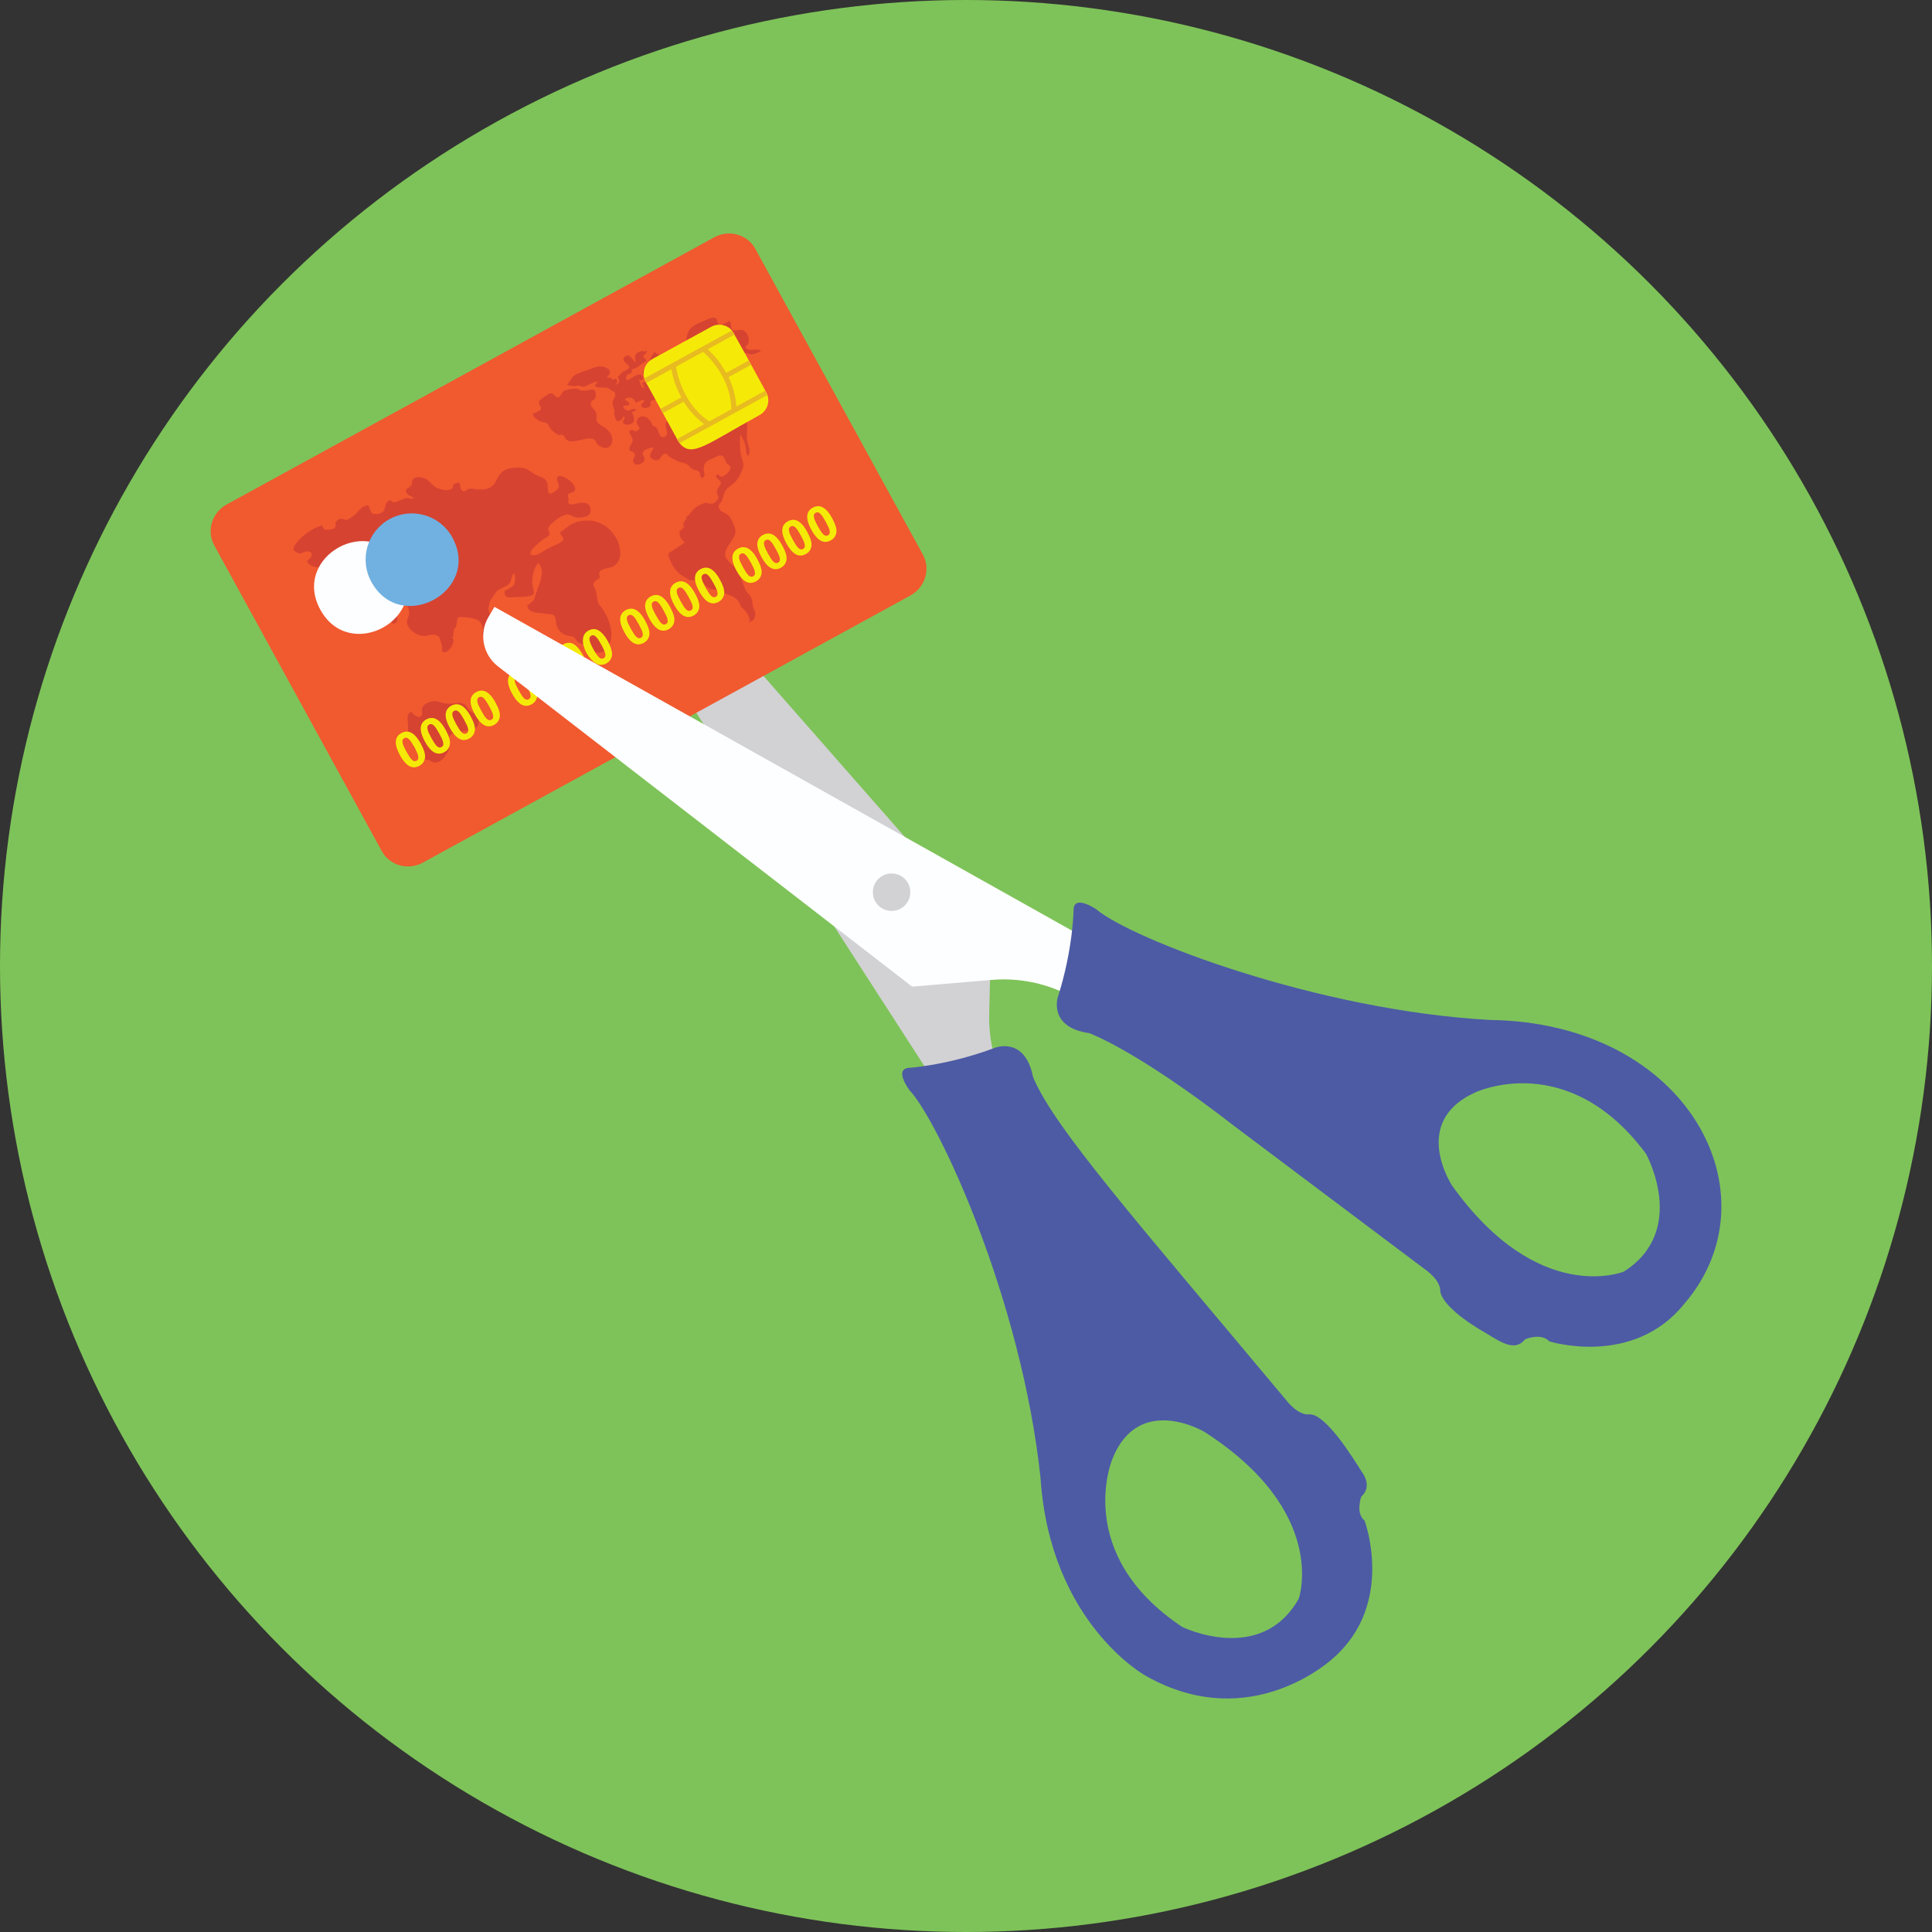 <?xml version="1.0" encoding="iso-8859-1"?>
<!-- Generator: Adobe Illustrator 19.0.0, SVG Export Plug-In . SVG Version: 6.00 Build 0)  -->
<svg version="1.1" id="Capa_1" xmlns="http://www.w3.org/2000/svg" xmlns:xlink="http://www.w3.org/1999/xlink" x="0px" y="0px"
	 viewBox="0 0 512 512" style="enable-background:new 0 0 512 512;" xml:space="preserve">
<rect x="0" y="0" width="512" height="512" fill="#333333" stroke="none"/>
<circle style="fill:#7EC359;" cx="256" cy="256" r="256"/>
<path style="fill:#D2D2D4;" d="M155.276,143.592l124.216,192.4l9.212-5.424l-22.392-43.536c-2.872-5.58-4.304-11.792-4.164-18.068
	l0.464-21.168l-91.536-104.26c-3.36-3.828-9.052-4.548-13.26-1.676L155.276,143.592z"/>
<path style="fill:#F1592F;" d="M60.068,133.696L189.272,62.9c3.916-2.148,8.792-0.788,10.888,3.036l44.416,81.056
	c2.096,3.824,0.62,8.664-3.3,10.812L112.072,228.6c-3.916,2.148-8.792,0.788-10.888-3.036l-44.412-81.056
	C54.676,140.684,56.152,135.844,60.068,133.696z"/>
<g>
	<path style="fill:#D64331;" d="M157.708,116.664c0.244,0.208,0.276,0.656,0.5,0.896c1.696,1.82,3.968,1.508,4.048-1.076
		c0.048-1.592-1.22-2.652-2.436-3.436c-0.568-0.368-1.296-0.7-1.612-1.332c-0.356-0.716,0.012-1.524-0.208-2.252
		c-0.256-0.848-1.22-1.344-1.42-2.184c-0.268-1.104,0.472-0.956,0.992-1.556c0.308-0.356,0.388-1.208,0.284-1.632
		c-0.232-0.936-0.928-0.972-1.664-0.732c-0.7,0.228-1.368,0.16-2.1,0.112c-0.528-0.032-0.66-0.308-1.076-0.448
		c-0.54-0.18-2.76,0.152-3.516,0.556c-0.604,0.324-0.976,1.744-1.612,1.736c-0.86-0.012-1.204-1.456-2.36-0.976
		c-0.212,0.088-2.52,1.636-2.672,2.024c-0.296,0.76,0.76,1.564,0.476,2.148c-0.2,0.408-1.7,0.932-2.112,1.18
		c0.108,0.828,1.016,1.428,1.652,1.824c0.648,0.404,1.596,0.292,2.028,0.628c0.48,0.372,0.736,1.124,1.108,1.604
		c0.348,0.444,1.596,1.448,2.116,1.544c0.404,0.076,0.588-0.252,1.04-0.008c0.42,0.224,0.46,0.612,0.724,0.964
		C151.412,118.304,155.868,115.1,157.708,116.664z"/>
	<path style="fill:#D64331;" d="M198.272,165.068c1.364-0.748,1.624-0.672,1.84-2.024c0.18-1.116-0.264-1.228-0.56-2.332
		c-0.284-1.068,0-1.812-0.816-2.876c-0.524-0.688-0.924-0.936-1.288-1.78c-0.732-1.696-1.052-3.38-2.092-4.988
		c-0.8-1.236-3.172-2.444-3.18-4.196c-0.012-1.912,2.456-3.856,2.712-5.772c0.144-1.076-0.908-3.388-1.636-4.296
		c-0.656-0.82-2.044-1.024-2.568-1.848c-0.656-1.028,0.148-1.34,0.612-2.292c0.444-0.912,0.468-1.888,1.044-2.748
		c0.616-0.916,1.72-1.356,2.476-2.16c0.788-0.836,1.544-2.336,1.948-3.416c0.516-1.376,0.008-2.04-0.328-3.412
		c-0.36-1.468-0.508-4.408-0.22-5.856c0.568,0.932,0.968,1.796,1.256,2.812c0.224,0.788,0.24,2.488,0.748,2.952
		c0.944-1.32-0.016-2.816-0.24-4.196c-0.188-1.152,0.052-2.372,0.024-3.548c-0.024-1.048,0.048-2.612-0.524-3.576
		c-0.812-1.36-3.28-0.996-4.216-3.34c-0.396-0.992,0.04-0.888,0.076-1.844c0.048-1.24-0.536-2.276-1.164-3.332
		c-1.396-2.348-1.952-4.352,0.096-6.704c1.032-1.188,2.756-1.408,4.372-1.052c2.088,0.46,2.136,1.324,5.004-0.204
		c-0.924-1.132-3.532,0.62-4.136-1.2c1.78-0.864,0.772-3.984-0.792-4.38c-1.02-0.26-2.08,0.608-2.804-0.32
		c-0.332-0.428-0.048-1.396-0.524-2.084c-0.672,0.216-2.068,1.312-2.768,0.936c-1.096-0.588-0.072-2.024-1.844-1.772
		c-0.788,0.112-2.044,0.74-2.808,1.052c-3.332,1.36-3.668,2.548-4.044,4.272c-0.172,0.788-0.048,2.052-0.368,2.808
		c-0.66,1.54-3.284,1.568-4.144,2.996c-0.62,1.028,0.076,1.96-0.244,3.012c-0.28,0.916-1.22,1.152-1.92,1.832
		c2.096-1.176,1.524-1.964,0.664-3.372c-0.98-1.6-0.256-1.688,1.268-2.632c-0.764-0.6-1.332,0.188-2.128,0.12
		c-0.436-0.036-1.42-0.984-1.52-0.976c-0.408,0.04-1.22,1.664-1.368,2.188c-0.176,0.604,0.3,1.64,0.06,2.036
		c-0.336,0.56-1.516,0.264-1.744,0.648c-0.532,0.904,0.416,1.028,0.716,1.428c0.604,0.808,0.808,0.768,1.46,1.184
		c0.564,0.36,1.048-0.132,1.136,1.1c-1.136,0.652-1.108,0.756-2.052,0.276c-0.668-0.34-0.404-1.548-1.592-0.636
		c0.24,0.464,0.492,0.92,0.576,1.376c-1.204-0.412-0.82-1.64-1.58-2.384c1.148,0.648,1.748-0.548,0.708-1.18
		c-1.288-0.784-4.284,2.924-3.896,0.492c0.16-1.004,2.012-0.668,1.392-1.96c1.568-0.236,2.36-1.472,3.924-2.204
		c-0.1-0.58-0.608-1-0.932-1.364c0.572-0.308,0.992-0.86,1.204-1.448c-0.292,0.196-0.64,0.2-0.924,0.328
		c-0.044-0.076-0.088-0.152-0.136-0.224c-0.624,0.064-1.504,0.24-1.92,0.82c-0.564,0.792,0.024,1.572-0.236,2.392
		c-0.604-0.828-1.52-2.664-2.7-1.688c-1.276,1.06,0.796,1.784,1.2,2.796c-0.424,0.724-1.048,0.76-1.696,1.2
		c-0.656,0.448-0.812,0.904-1.46,1.372c0.792,1.124,0.388,1.712-0.78,2.324c0.616-0.504,0.976-1.304,0.304-1.904
		c-0.528,0.444-1.176,0.364-1.348-0.284c-0.292,0.132-0.704,0.068-0.976,0.164c0.136-0.76,0.896-0.888,0.796-1.632
		c-0.104-0.752-1.016-1.112-1.632-1.3c-1.468-0.444-2.416,0.152-3.736,0.628c-1.256,0.452-2.516,0.728-3.72,1.404
		c-1.324,0.744-1.272,1.716-2.352,2.716c0.616,0.136,1.312,0.364,1.912,0.36c0.42-0.004,0.812-0.2,1.208-0.188
		c0.328,0.012,0.616,0.256,0.92,0.288c0.616,0.068,1.224-0.216,1.748-0.504c0.86-0.468,1.416-0.652,2.348-0.824
		c0.032,0.512-1.344,0.912-0.264,1.42c0.32,0.152,1.192,0.1,1.592,0.132c2.616,0.212,0.712-0.056,2.74,1
		c0.312,0.16,0.308,0.012,0.468,0.324c0.484,0.952-0.412,1.756-0.552,2.568c-0.068,0.408,0.108,0.848,0.212,1.26
		c0.416,1.656,0.276,0.356,0.24,1.952c-0.008,0.352,0.376,1.696,0.9,1.824c0.5,0.12,1.504-0.744,1.376-1.232
		c1.1,0.104,0.028,1.008,0.008,1.344c-0.068,1.2,3.076,1.152,2.948-0.64c-0.052-0.728-0.308-1.184-0.588-1.832
		c0.38-0.112,0.768-0.32,1.076-0.548c-0.028-0.116-0.132-0.304-0.216-0.388c-0.288,0.072-0.588,0.1-0.868,0.172
		c-0.148,0.036-0.944,0.424-1.06,0.408c-0.112-0.016-0.944-0.612-1.056-0.76c-0.896-1.176,1.72-0.156,1.456-1.232
		c-0.14-0.568-2.208-1.016-0.36-1.492c1.096-0.28,1.68,0.448,2.14,1.328c0.588-0.272,1.704-0.956,2.28-0.612
		c-0.148,0.3-0.888,0.916-0.912,1.236c-0.04,0.588,0.668,0.772,1.104,0.752c0.3-0.016,1.032-0.164,1.228-0.424
		c0.5-0.664-0.412-1.172,0.692-1.624c1.292-0.528,4.624,0.796,4.948,3.24c0.08,0.608-0.148,1.252-0.488,1.676
		c-0.544,0.684-1.092,0.792-1.028,1.752c0.072,1.044,1.112,2.688-0.516,3.1c-1.216,0.308-1.36-2.132-2.096-2.704
		c-0.22-0.172-0.428-0.016-0.652-0.2c-0.204-0.164-0.368-0.688-0.492-0.912c-1.548-2.752-4.108-1.608-3.9,0.044
		c0.056,0.436,0.712,0.968,0.708,1.42c-0.004,0.496-0.592,0.612-1.06,0.904c-0.264-0.252-0.844-0.5-1.192-0.384
		c-0.896,0.308-0.048,1.152,0.176,1.68c0.364,0.872,0.44,1.168,0.024,1.892c-0.224,0.388-0.692,1.004-0.604,1.46
		c0.12,0.616,0.696,0.496,1.092,0.84c1.244,1.08-1.024,1.884,0.412,3.1c0.632,0.536,2.436-0.308,2.552-1.108
		c0.096-0.668-0.82-1.404-0.388-2.148c0.396-0.684,2.032-1.1,2.744-1.2c-0.064,0.764-1.036,1.64-0.876,2.376
		c0.152,0.696,1.192,1.18,1.808,1.06c1.112-0.216,0.928-1.208,1.788-1.616c0.892-0.42,1.056,0.52,1.896,0.968
		c0.448,0.24,2.016,1.056,2.516,1.172c0.668,0.152,1.272,0.232,1.836,0.624c0.512,0.356,0.884,0.98,1.444,1.272
		c0.308,0.16,0.832,0.164,1.204,0.356c1.292,0.676,0.12,0.828,1.24,1.968c1.156-0.364,0.4-1.544,0.424-2.332
		c0.068-2.264,1.12-2.26,3.264-3.292c0.588-0.284,1.284-0.668,1.864-0.172c0.616,0.524,0.572,1.536,1.22,2.1
		c0.532,0.464,1.016,0.524,0.7,1.34c-0.392,1.004-2.492,2.952-3.12,1.384c-1.708,0.16,0.436,1.624,0.576,1.896
		c0.42,0.8-1.152,1.864-1.016,2.732c0.156,1.008,0.872,1.364-0.008,2.312c-0.916,0.984-1.552,0.98-2.804,0.56
		c-1.624,0.396-3.068,1.208-4.032,2.564c-0.156,0.22-0.332,0.544-0.588,0.756c-0.192,0.156-0.46,0.164-0.596,0.392
		c-0.136,0.232,0.076,0.308-0.028,0.536c-0.216,0.484-1.42,1.472-0.576,2.008c-0.364,1.192-1.564,0.708-1.196,2.16
		c0.108,0.428,0.16,0.84,0.488,1.232c0.268,0.316,0.632,0.492,0.796,0.92c-0.428,0.448-3.976,2.544-4.156,2.836
		c-0.308,0.504-0.052,0.872,0.152,1.424c0.524,1.424,1.34,2.756,2.424,3.788c0.82,0.78,1.912,1.136,2.732,1.908
		c0.368-0.164,1.104,0.092,1.556,0.112c0.54,0.024,0.652-0.184,1.112-0.248c0.624-0.088,0.888,0.444,1.204,0.912
		c0.444,0.648,0.844,1.08,1.58,1.424c0.884,0.412,1.888,0.244,2.776,0.688c2.404,1.208,4.74,1.352,5.496,3.936
		c0.16,0.54,1.82,1.444,2.22,3.116C198.708,164.464,198.836,164.52,198.272,165.068z"/>
	<path style="fill:#D64331;" d="M140.256,160.128c-0.168,0.044-0.408,0.216-0.552,0.32c0.44,2.224,2.928,1.824,4.872,2.184
		c0.544,0.1,1.476,0.06,1.948,0.284c0.988,0.472,0.656,1.976,0.996,2.868c0.432,1.136,0.964,1.832,2.088,2.396
		c0.828,0.416,1.784,0.228,2.532,0.736c0.428,0.292,0.472,0.748,0.816,1.044c0.552,0.476,1.296,0.624,1.908,1.028
		c0.596,0.392,1.092,0.94,1.648,1.34c3.432,2.484,7.96-2.312,3.912-9.728c-2.184-4-1.592-0.632-2.464-5.744
		c-0.232-1.372-1.4-1.82-0.04-3.02c0.216-0.192,0.824-0.48,0.936-0.736c0.236-0.54-0.316-1.012,0.076-1.608
		c0.576-0.876,2.496-0.896,3.364-1.296c5.188-2.396,0.148-14.796-9.632-11.788c-1.608,0.492-2.944,1.86-4.312,2.756
		c0.196,0.408,0.944,1.316,0.952,1.764c0.016,0.796-3.428,2.064-4.14,2.456c-0.972,0.536-2.488,1.736-3.596,1.768
		c-3.132,0.084,1.74-3.768,2.436-4.28c0.64-0.468,1.624-0.572,1.604-1.568c-0.012-0.656-0.556-0.748-0.256-1.468
		c0.54-1.292,3.908-3.728,5.248-3.48c0.964,0.176,1.516,0.82,2.628,0.816c1.432-0.008,3.392-0.268,3.28-2.032
		c-0.16-2.444-2.44-1.992-4.148-1.608c-0.524,0.116-1.44,0.432-1.76-0.324c-0.132-0.308,0.128-0.484,0.104-0.716
		c-0.02-0.212-0.236-1.096-0.196-1.272c0.172-0.708,1.512-0.604,1.812-1.236c0.964-2.032-5.76-6.04-4.548-2.28
		c0.348,1.08,0.856,1.452-0.86,2.632c-2.352,1.62-1.448-1.368-1.96-2.552c-0.452-1.044-1.192-1.172-2.18-1.596
		c-2.972-1.272-2.548-2.508-6.328-2.24c-6.824,0.484-2.792,6.268-9.992,5.748c-0.684-0.048-1.508-0.32-2.168-0.152
		c-0.696,0.176-1.052,0.94-1.724,0.556c-0.68-0.388-0.468-1.664-0.884-2.232c-0.392,0.12-1.136,0.176-1.44,0.46
		c-0.348,0.324-0.052,0.636-0.304,0.976c-0.764,1.032-2.796,0.508-3.764,0.164c-1.508-0.536-2.488-2.3-3.532-2.676
		c-0.9-0.328-2.724-0.648-3.24,0.316c-0.468,0.872,0.108,1.152-0.796,1.9c-0.736,0.608-1.344,0.512-0.932,1.452
		c0.368,0.832,1.392,1.036,2.06,1.528c-0.58,0.4-1.08,0.084-1.676,0.032c-1.728-0.152-3.412,2.056-4.592,0.528
		c-1.664,0.46-1.068,2.04-1.948,3.04c-0.628,0.712-2.78,1.008-3.188,0.072c-0.288-0.66-0.456-1.096-0.692-1.772
		c-1.86,0.176-2.464,1.52-3.608,2.556c-0.416,0.376-0.94,0.64-1.396,0.976c-1.496,1.104-1.664-0.844-3.348,0.604
		c-0.86,0.736,0.016,0.784-0.436,1.672c-0.292,0.572-1.508,0.688-1.98,0.708c-0.928,0.036-1.068-0.144-1.52-1.136
		c-3.856,0.928-7.8,5.164-7.544,6.276c0.1,0.436,0.78,0.828,1.152,0.984c0.984,0.412,1.076-0.176,2.028-0.368
		c2.128-0.424,2.012,1.572,0.424,2.396c0.144,1.008,0.976,1.32,1.888,1.628c1.088,0.368,1.688-0.024,2.752-0.028
		c0.74-0.004,1.936,0.468,2.096,1.456c0.124,0.768-0.64,1.208-0.364,2.22c0.24,0.868,0.6,1.712,1.032,2.508
		c0.52,0.964,0.876,2.508,2.132,2.188c2.448-0.628-0.552-5.14-0.988-6.504c-0.22-0.684-0.66-2.48-0.26-3.084
		c1.12-1.684,2.536,0.512,2.628,1.604c0.692-0.044,1.256-0.532,1.896-0.8c0.884-0.372,1.472-0.208,2.448-0.16
		c0.528,0.028,1.884-0.212,2.276,0.24c0.668,0.768-0.696,1.412-1.104,1.964c-0.296,0.4-0.56,0.824-0.688,1.312
		c-0.184,0.72-0.008,0.692,0.204,1.392c0.352,1.152,0.868,2.076,1.42,3.196c-0.14,0.12-0.384,0.312-0.58,0.36
		c0.18,1.12,1.304,2.456,2.488,2.5c1.052,0.04,1.844-0.028,2.576,0.876c0.688,0.848,0.008,1.496,0.04,2.432
		c0.036,1.252,1.384,2.128,1.984,0.524c0.272-0.728-0.408-1.38-0.164-2.052c1.4-3.856,3.936-1.664,3.176,0.912
		c-0.168,0.576-0.576,1.292-0.432,1.92c0.44,1.88,3.172,3.98,5.648,3.212c1.172-0.364,2.696-0.332,3.1,0.976
		c0.204,0.656,0.496,1.516,0.572,2.188c0.072,0.624-0.344,1.304,0.584,1.304c1.368,0,2.568-2.392,2.408-3.384
		c-0.024-0.144-0.276-0.22-0.3-0.396c-0.024-0.184,0.22-0.328,0.236-0.508c0.268-3.648,0.648-0.548,1.032-4.188
		c0.08-0.752,0.272-0.896,1.128-0.848c3.068,0.168,5.588,0.388,5.752,3.46c0.016,0.288-0.288,0.876-0.196,1.136
		c0.276,0.768,1.48-0.028,1.868-0.472c0.596-0.676,0.528-1.476,0.384-2.296c-0.136-0.776,0.044-1.512-0.12-2.248
		c-0.16-0.732-0.616-1.128-0.5-1.94c0.152-1.044,0.368-1.976,1.02-2.8c0.436-0.552,0.76-1.328,1.248-1.752
		c1.26-1.096,3.248-1.052,3.676-2.82c0.188-0.78,0.388-1.432,0.872-2.012c0.236,0.44,0.272,2.204,0.124,2.756
		c-0.264,0.984-1.236,1.232-2.028,1.728c-0.528,0.328-0.708,0.204-0.644,0.856c0.172,1.74,1.876,1.076,3.464,1.076
		c5.08,0,4.452-0.908,4.028-2.608c-0.456-1.832,0.084-4.972,1.432-6.4c2.328,2.516-0.184,6.024-0.936,9.268
		C141.516,159.368,140.864,159.364,140.256,160.128z"/>
	<path style="fill:#D64331;" d="M122.036,193.828c0.972-0.048,1.952-0.236,2.896-0.528c0.996-0.308,1.828-0.5,1.868-1.596
		c0.044-1.144,0.008-2.3-1.084-2.712c-0.4-0.152-0.556-0.048-0.92-0.348c-0.392-0.324-0.784-0.864-1.072-1.288
		c-0.74-1.084-1.7-1.148-2.908-1.012c-1.068,0.116-2.152,0.24-3.292,0c-1.024-0.216-1.756-0.684-2.792-0.492
		c-0.608,0.112-1.12,0.236-1.688,0.564c-0.592,0.34-0.932,0.544-1.168,1.216c-0.224,0.632,0.2,1.468-0.128,1.98
		c-0.7,1.096-2.328-0.336-2.76-0.96c-1.268,0.476-0.988,1.872-0.876,2.92c0.132,1.236-0.14,2.608,0.32,3.76
		c0.312,0.78,0.78,1.444,1.036,2.244c0.308,0.968,0.64,1.28,1.4,1.936c0.568,0.492,1.032,1.388,1.716,1.72
		c0.316,0.152,0.752,0.076,1.104,0.204c0.476,0.18,0.72,0.512,1.244,0.588c1.4,0.208,2.308-0.62,3.036-1.68
		c0.844-1.228,1.24-1.724,0.9-3.32C118.396,194.864,120.384,193.812,122.036,193.828z"/>
</g>
<path style="fill:#F5EA07;" d="M171.116,101.18l8.556,15.612c0.128,0.232,0.268,0.456,0.436,0.648c3.216,4,7.004,0.324,21.188-7.444
	c1.92-1.052,2.756-3.3,2.084-5.304c-0.072-0.24-0.184-0.484-0.312-0.716c-0.404-0.732-8.604-15.824-9.104-16.396
	c-1.328-1.544-3.612-2.004-5.484-0.976l-15.596,8.544c-1.872,1.024-2.716,3.196-2.128,5.148
	C170.84,100.608,170.964,100.9,171.116,101.18z"/>
<path style="fill:#E8BB20;" d="M171.284,101.488l6.62-3.628c0.588,2.656,0.844,4.004,2.656,7.456l-5.524,3.028l0.628,1.144
	l5.524-3.028c1.324,2.232,3.168,4.2,5.412,5.948l-7.18,3.932l0.244,0.448c0.128,0.232,0.268,0.456,0.436,0.648l23.268-12.752
	c-0.072-0.24-0.184-0.484-0.312-0.716l-0.244-0.448l-7.644,4.188c-0.264-2.832-0.932-5.444-2.1-7.76l5.988-3.28l-0.628-1.144
	l-5.988,3.28c-1.936-3.384-2.936-4.328-4.856-6.252l7.088-3.884c-0.24-0.44-0.372-0.696-0.72-1.096l-23.208,12.716
	c0.092,0.312,0.212,0.608,0.364,0.888L171.284,101.488z M179.144,97.184l7.196-3.944c5.028,4.628,7.352,10.08,7.488,15.208
	l-5.88,3.22C183.76,108.836,180.4,104.02,179.144,97.184z"/>
<path style="fill:#FDFEFF;" d="M84.896,161.576c7.768,14.18,29.248,2.432,21.468-11.764
	C98.596,135.636,77.116,147.38,84.896,161.576z"/>
<path style="fill:#70B1E1;" d="M98.4,154.176c7.768,14.18,29.248,2.432,21.468-11.764c-3.248-5.928-10.688-8.1-16.616-4.852
	C97.324,140.808,95.152,148.248,98.4,154.176z"/>
<g>
	<path style="fill:#F5EA07;" d="M217.808,134.344c0.944,0.4,1.852,1.4,2.728,3c0.896,1.632,1.264,2.904,1.104,3.816
		c-0.16,0.916-0.652,1.596-1.48,2.052c-0.824,0.452-1.624,0.512-2.404,0.188c-0.944-0.4-1.856-1.404-2.736-3.012
		c-0.884-1.612-1.24-2.92-1.068-3.92c0.14-0.844,0.624-1.488,1.448-1.94C216.228,134.08,217.028,134.016,217.808,134.344z
		 M215.724,136.356c-0.084,0.212-0.072,0.528,0.028,0.956c0.104,0.428,0.428,1.144,0.976,2.14s0.992,1.672,1.332,2.032
		c0.264,0.28,0.508,0.436,0.732,0.48c0.224,0.04,0.436,0.008,0.632-0.1s0.34-0.264,0.424-0.472s0.076-0.524-0.028-0.952
		s-0.428-1.14-0.976-2.14c-0.548-0.996-0.992-1.676-1.336-2.036c-0.264-0.28-0.508-0.436-0.732-0.48
		c-0.224-0.04-0.432-0.008-0.632,0.1C215.948,135.988,215.808,136.148,215.724,136.356z"/>
	<path style="fill:#F5EA07;" d="M211.2,137.964c0.944,0.4,1.852,1.4,2.728,3c0.896,1.632,1.264,2.904,1.104,3.816
		c-0.16,0.916-0.652,1.596-1.48,2.052c-0.824,0.452-1.624,0.512-2.404,0.188c-0.944-0.4-1.856-1.404-2.736-3.012
		c-0.884-1.612-1.24-2.92-1.068-3.92c0.14-0.844,0.624-1.488,1.448-1.94C209.62,137.7,210.42,137.636,211.2,137.964z
		 M209.116,139.98c-0.084,0.212-0.072,0.528,0.028,0.956c0.104,0.428,0.428,1.144,0.976,2.14s0.992,1.672,1.332,2.032
		c0.264,0.28,0.508,0.436,0.732,0.48c0.224,0.04,0.436,0.008,0.632-0.1s0.34-0.264,0.424-0.472s0.076-0.524-0.028-0.952
		s-0.428-1.14-0.976-2.14c-0.548-0.996-0.992-1.676-1.336-2.036c-0.264-0.28-0.508-0.436-0.732-0.48
		c-0.224-0.04-0.432-0.008-0.632,0.1C209.34,139.612,209.2,139.768,209.116,139.98z"/>
	<path style="fill:#F5EA07;" d="M204.592,141.584c0.944,0.4,1.852,1.4,2.728,3c0.896,1.632,1.264,2.904,1.104,3.816
		c-0.16,0.916-0.652,1.596-1.48,2.052c-0.824,0.452-1.624,0.512-2.404,0.188c-0.944-0.4-1.856-1.404-2.736-3.012
		c-0.884-1.612-1.24-2.92-1.068-3.92c0.14-0.844,0.624-1.488,1.448-1.94C203.012,141.32,203.812,141.256,204.592,141.584z
		 M202.508,143.6c-0.084,0.212-0.072,0.528,0.028,0.956c0.104,0.428,0.428,1.144,0.976,2.14s0.992,1.672,1.332,2.032
		c0.264,0.28,0.508,0.436,0.732,0.48c0.224,0.04,0.436,0.008,0.632-0.1s0.34-0.264,0.424-0.472s0.076-0.524-0.028-0.952
		s-0.428-1.14-0.976-2.14c-0.548-0.996-0.992-1.676-1.336-2.036c-0.264-0.28-0.508-0.436-0.732-0.48
		c-0.224-0.04-0.432-0.008-0.632,0.1C202.732,143.232,202.592,143.392,202.508,143.6z"/>
	<path style="fill:#F5EA07;" d="M197.984,145.208c0.944,0.4,1.852,1.4,2.728,3c0.896,1.632,1.264,2.904,1.104,3.816
		c-0.156,0.916-0.652,1.596-1.48,2.052c-0.824,0.452-1.624,0.512-2.404,0.188c-0.944-0.4-1.856-1.404-2.736-3.012
		c-0.884-1.612-1.24-2.92-1.068-3.92c0.14-0.844,0.624-1.488,1.448-1.94S197.204,144.88,197.984,145.208z M195.9,147.22
		c-0.084,0.212-0.072,0.528,0.028,0.956c0.104,0.428,0.428,1.144,0.976,2.14s0.992,1.672,1.332,2.032
		c0.264,0.28,0.508,0.436,0.732,0.48c0.224,0.04,0.436,0.008,0.632-0.1s0.34-0.264,0.424-0.472s0.076-0.524-0.028-0.952
		s-0.428-1.14-0.976-2.14c-0.548-0.996-0.992-1.676-1.336-2.036c-0.264-0.28-0.508-0.436-0.732-0.48
		c-0.224-0.04-0.432-0.008-0.632,0.1C196.124,146.852,195.984,147.012,195.9,147.22z"/>
	<path style="fill:#F5EA07;" d="M188.072,150.636c0.944,0.4,1.852,1.4,2.728,3c0.896,1.632,1.264,2.904,1.104,3.816
		c-0.16,0.916-0.652,1.596-1.48,2.052c-0.824,0.452-1.624,0.512-2.404,0.188c-0.944-0.4-1.856-1.404-2.736-3.012
		c-0.884-1.612-1.24-2.92-1.068-3.92c0.14-0.844,0.624-1.488,1.448-1.94C186.496,150.372,187.296,150.308,188.072,150.636z
		 M185.992,152.648c-0.084,0.212-0.072,0.528,0.028,0.956c0.104,0.428,0.428,1.144,0.976,2.14s0.992,1.672,1.332,2.032
		c0.264,0.28,0.508,0.436,0.732,0.48c0.224,0.04,0.436,0.008,0.632-0.1s0.34-0.264,0.424-0.472s0.076-0.524-0.028-0.952
		s-0.428-1.14-0.976-2.14c-0.548-0.996-0.992-1.676-1.336-2.036c-0.264-0.28-0.508-0.436-0.732-0.48
		c-0.224-0.04-0.432-0.008-0.632,0.1C186.216,152.284,186.072,152.44,185.992,152.648z"/>
	<path style="fill:#F5EA07;" d="M181.464,154.256c0.944,0.4,1.852,1.4,2.728,3c0.896,1.632,1.264,2.904,1.104,3.816
		c-0.16,0.916-0.652,1.596-1.48,2.052c-0.824,0.452-1.624,0.512-2.404,0.188c-0.944-0.4-1.856-1.404-2.736-3.012
		c-0.884-1.612-1.24-2.92-1.068-3.92c0.14-0.844,0.624-1.488,1.448-1.94C179.888,153.992,180.688,153.928,181.464,154.256z
		 M179.384,156.272c-0.084,0.212-0.072,0.528,0.028,0.956c0.104,0.428,0.428,1.144,0.976,2.14s0.992,1.672,1.332,2.032
		c0.264,0.28,0.508,0.436,0.732,0.48c0.224,0.04,0.436,0.008,0.632-0.1s0.34-0.264,0.424-0.472s0.076-0.524-0.028-0.952
		s-0.428-1.14-0.976-2.14c-0.548-0.996-0.992-1.676-1.336-2.036c-0.264-0.28-0.508-0.436-0.732-0.48
		c-0.224-0.04-0.432-0.008-0.632,0.1C179.608,155.904,179.464,156.064,179.384,156.272z"/>
	<path style="fill:#F5EA07;" d="M174.86,157.88c0.944,0.4,1.852,1.4,2.728,3c0.896,1.632,1.264,2.904,1.104,3.816
		c-0.156,0.916-0.652,1.596-1.48,2.052c-0.824,0.452-1.624,0.512-2.404,0.188c-0.944-0.4-1.856-1.404-2.736-3.012
		c-0.884-1.612-1.24-2.92-1.068-3.92c0.14-0.844,0.624-1.488,1.448-1.94C173.28,157.612,174.08,157.552,174.86,157.88z
		 M172.776,159.892c-0.084,0.212-0.072,0.528,0.028,0.956c0.104,0.428,0.428,1.144,0.976,2.14s0.992,1.672,1.332,2.032
		c0.264,0.28,0.508,0.436,0.732,0.48c0.224,0.04,0.436,0.008,0.632-0.1s0.34-0.264,0.424-0.472s0.076-0.524-0.028-0.952
		s-0.428-1.14-0.976-2.14c-0.548-0.996-0.992-1.676-1.336-2.036c-0.264-0.28-0.508-0.436-0.732-0.48
		c-0.224-0.04-0.432-0.008-0.632,0.1C173,159.524,172.86,159.684,172.776,159.892z"/>
	<path style="fill:#F5EA07;" d="M168.252,161.5c0.944,0.4,1.852,1.4,2.728,3c0.896,1.632,1.264,2.904,1.104,3.816
		c-0.16,0.916-0.652,1.596-1.48,2.052c-0.824,0.452-1.624,0.512-2.404,0.188c-0.944-0.4-1.856-1.404-2.736-3.012
		c-0.884-1.612-1.24-2.92-1.068-3.92c0.14-0.844,0.624-1.488,1.448-1.94C166.672,161.236,167.472,161.172,168.252,161.5z
		 M166.168,163.512c-0.084,0.212-0.072,0.528,0.028,0.956c0.104,0.428,0.428,1.144,0.976,2.14s0.992,1.672,1.332,2.032
		c0.264,0.28,0.508,0.436,0.732,0.48c0.224,0.04,0.436,0.008,0.632-0.1s0.34-0.264,0.424-0.472s0.076-0.524-0.028-0.952
		s-0.428-1.14-0.976-2.14c-0.548-0.996-0.992-1.676-1.336-2.036c-0.264-0.28-0.508-0.436-0.732-0.48
		c-0.224-0.04-0.432-0.008-0.632,0.1C166.392,163.144,166.252,163.304,166.168,163.512z"/>
	<path style="fill:#F5EA07;" d="M158.34,166.928c1.984,0.84,4.144,5.028,3.836,6.82c-0.16,0.916-0.652,1.596-1.48,2.052
		c-0.824,0.452-1.624,0.512-2.404,0.188c-2.612-1.108-5.712-7.032-2.356-8.872C156.76,166.664,157.564,166.6,158.34,166.928z
		 M156.256,168.94c-0.084,0.212-0.072,0.528,0.028,0.956c0.228,0.932,2,4.46,3.04,4.652c0.452,0.08,0.884-0.16,1.056-0.576
		c0.304-0.744-0.62-2.388-1.004-3.092c-0.548-0.996-0.992-1.676-1.336-2.036c-0.264-0.28-0.508-0.436-0.732-0.48
		c-0.224-0.04-0.432-0.008-0.632,0.1C156.484,168.576,156.34,168.732,156.256,168.94z"/>
	<path style="fill:#F5EA07;" d="M151.732,170.548c1.984,0.84,4.144,5.028,3.836,6.82c-0.16,0.916-0.652,1.596-1.48,2.052
		c-0.824,0.452-1.624,0.512-2.404,0.188c-0.944-0.4-1.856-1.404-2.736-3.012c-0.884-1.612-1.24-2.92-1.068-3.92
		c0.14-0.844,0.624-1.488,1.448-1.94C150.152,170.284,150.956,170.22,151.732,170.548z M149.648,172.564
		c-0.084,0.212-0.072,0.528,0.028,0.956c0.104,0.428,0.428,1.144,0.976,2.14s0.992,1.672,1.332,2.032
		c0.264,0.28,0.508,0.436,0.732,0.48c0.224,0.04,0.436,0.008,0.632-0.1s0.34-0.264,0.424-0.472s0.076-0.524-0.028-0.952
		s-0.428-1.14-0.976-2.14c-0.548-0.996-0.992-1.676-1.336-2.036c-0.264-0.28-0.508-0.436-0.732-0.48
		c-0.224-0.04-0.432-0.008-0.632,0.1C149.876,172.196,149.732,172.356,149.648,172.564z"/>
	<path style="fill:#F5EA07;" d="M145.124,174.172c0.944,0.4,1.852,1.4,2.728,3c0.896,1.632,1.264,2.904,1.104,3.816
		c-0.16,0.916-0.652,1.596-1.48,2.052c-0.824,0.452-1.624,0.512-2.404,0.188c-0.944-0.4-1.856-1.404-2.736-3.012
		c-0.884-1.612-1.24-2.92-1.068-3.92c0.14-0.844,0.624-1.488,1.448-1.94C143.548,173.904,144.348,173.844,145.124,174.172z
		 M143.04,176.184c-0.084,0.212-0.072,0.528,0.028,0.956c0.104,0.428,0.428,1.144,0.976,2.14s0.992,1.672,1.332,2.032
		c0.264,0.28,0.508,0.436,0.732,0.48c0.224,0.04,0.436,0.008,0.632-0.1s0.34-0.264,0.424-0.472s0.076-0.524-0.028-0.952
		s-0.428-1.14-0.976-2.14c-0.548-0.996-0.992-1.676-1.336-2.036c-0.264-0.28-0.508-0.436-0.732-0.48
		c-0.224-0.04-0.432-0.008-0.632,0.1C143.268,175.816,143.124,175.976,143.04,176.184z"/>
	<path style="fill:#F5EA07;" d="M138.516,177.792c0.944,0.4,1.852,1.4,2.728,3c0.896,1.632,1.264,2.904,1.104,3.816
		c-0.156,0.916-0.652,1.596-1.48,2.052c-0.824,0.452-1.624,0.512-2.404,0.188c-0.944-0.4-1.856-1.404-2.736-3.012
		c-0.884-1.612-1.24-2.92-1.068-3.92c0.14-0.844,0.624-1.488,1.448-1.94C136.94,177.528,137.74,177.464,138.516,177.792z
		 M136.432,179.804c-0.084,0.212-0.072,0.528,0.028,0.956c0.104,0.428,0.428,1.144,0.976,2.14s0.992,1.672,1.332,2.032
		c0.264,0.28,0.508,0.436,0.732,0.48c0.224,0.04,0.436,0.008,0.632-0.1s0.34-0.264,0.424-0.472s0.076-0.524-0.028-0.952
		s-0.428-1.14-0.976-2.14c-0.548-0.996-0.992-1.676-1.336-2.036c-0.264-0.28-0.508-0.436-0.732-0.48
		c-0.224-0.04-0.432-0.008-0.632,0.1C136.66,179.436,136.516,179.596,136.432,179.804z"/>
	<path style="fill:#F5EA07;" d="M128.608,183.22c0.944,0.4,1.852,1.4,2.728,3c0.896,1.632,1.264,2.904,1.104,3.816
		c-0.16,0.916-0.652,1.596-1.48,2.052c-0.824,0.452-1.624,0.512-2.404,0.188c-0.944-0.4-1.856-1.404-2.736-3.012
		c-0.884-1.612-1.24-2.92-1.068-3.92c0.14-0.844,0.624-1.488,1.448-1.94C127.028,182.956,127.832,182.892,128.608,183.22z
		 M126.524,185.236c-0.084,0.212-0.072,0.528,0.028,0.956c0.104,0.428,0.428,1.144,0.976,2.14c0.548,0.996,0.992,1.672,1.332,2.032
		c0.264,0.28,0.508,0.436,0.732,0.48c0.224,0.04,0.436,0.008,0.632-0.1s0.34-0.264,0.424-0.472s0.076-0.524-0.028-0.952
		s-0.428-1.14-0.976-2.14c-0.548-0.996-0.992-1.676-1.336-2.036c-0.264-0.28-0.508-0.436-0.732-0.48
		c-0.224-0.04-0.432-0.008-0.632,0.1C126.748,184.868,126.608,185.024,126.524,185.236z"/>
	<path style="fill:#F5EA07;" d="M122,186.844c0.944,0.4,1.852,1.4,2.728,3c0.896,1.632,1.264,2.904,1.104,3.816
		c-0.156,0.916-0.652,1.596-1.48,2.052c-0.824,0.452-1.624,0.512-2.404,0.188c-0.944-0.4-1.856-1.404-2.736-3.012
		c-0.884-1.612-1.24-2.92-1.068-3.92c0.14-0.844,0.624-1.488,1.448-1.94S121.224,186.516,122,186.844z M119.916,188.856
		c-0.084,0.212-0.072,0.528,0.028,0.956c0.104,0.428,0.428,1.144,0.976,2.14s0.992,1.672,1.332,2.032
		c0.264,0.28,0.508,0.436,0.732,0.48c0.224,0.04,0.436,0.008,0.632-0.1c0.196-0.108,0.34-0.264,0.424-0.472
		c0.084-0.208,0.076-0.524-0.028-0.952s-0.428-1.14-0.976-2.14c-0.548-0.996-0.992-1.676-1.336-2.036
		c-0.264-0.28-0.508-0.436-0.732-0.48c-0.224-0.04-0.432-0.008-0.632,0.1C120.14,188.488,120,188.648,119.916,188.856z"/>
	<path style="fill:#F5EA07;" d="M115.392,190.464c0.944,0.4,1.852,1.4,2.728,3c0.896,1.632,1.264,2.904,1.104,3.816
		c-0.16,0.916-0.652,1.596-1.48,2.052c-0.824,0.452-1.624,0.512-2.404,0.188c-0.944-0.4-1.856-1.404-2.736-3.012
		c-0.884-1.612-1.24-2.92-1.068-3.92c0.14-0.844,0.624-1.488,1.448-1.94C113.812,190.196,114.616,190.136,115.392,190.464z
		 M113.308,192.476c-0.084,0.212-0.072,0.528,0.028,0.956c0.104,0.428,0.428,1.144,0.976,2.14s0.992,1.672,1.332,2.032
		c0.264,0.28,0.508,0.436,0.732,0.48c0.224,0.04,0.436,0.008,0.632-0.1c0.196-0.108,0.34-0.264,0.424-0.472
		c0.084-0.208,0.076-0.524-0.028-0.952s-0.428-1.14-0.976-2.14c-0.548-0.996-0.992-1.676-1.336-2.036
		c-0.264-0.28-0.508-0.436-0.732-0.48c-0.224-0.04-0.432-0.008-0.632,0.1C113.532,192.108,113.392,192.268,113.308,192.476z"/>
	<path style="fill:#F5EA07;" d="M108.784,194.084c0.944,0.4,1.852,1.4,2.728,3c0.896,1.632,1.264,2.904,1.104,3.816
		c-0.156,0.916-0.652,1.596-1.48,2.052c-0.824,0.452-1.624,0.512-2.404,0.188c-0.944-0.4-1.856-1.404-2.736-3.012
		c-0.884-1.612-1.24-2.92-1.068-3.92c0.14-0.844,0.624-1.488,1.448-1.94C107.204,193.82,108.008,193.756,108.784,194.084z
		 M106.7,196.096c-0.084,0.212-0.072,0.528,0.028,0.956c0.104,0.428,0.428,1.144,0.976,2.14s0.992,1.672,1.332,2.032
		c0.264,0.28,0.508,0.436,0.732,0.48c0.224,0.04,0.436,0.008,0.632-0.1c0.196-0.108,0.34-0.264,0.424-0.472
		c0.084-0.208,0.076-0.524-0.028-0.952s-0.428-1.14-0.976-2.14c-0.548-1-0.992-1.68-1.336-2.04c-0.264-0.28-0.508-0.436-0.732-0.48
		c-0.224-0.04-0.432-0.008-0.632,0.1C106.928,195.728,106.784,195.888,106.7,196.096z"/>
</g>
<path style="fill:#FDFEFF;" d="M131.04,160.824L330.804,272.82l-4.84,9.532l-44.848-19.636c-5.748-2.516-12.036-3.56-18.292-3.032
	l-21.1,1.78l-109.756-84.868c-4.032-3.116-5.104-8.752-2.496-13.128L131.04,160.824z"/>
<g>
	<path style="fill:#4D5BA5;" d="M394.76,270.292c-45.68-2.528-95.004-21.432-104.3-29.372c0,0-5.712-3.86-5.94,0
		c0,0-0.084,10.52-4.164,23.256c0,0-2.68,8.044,8.272,9.612c0,0,12.336,4.32,38.756,24.848l50.324,37.804
		c0,0,4.024,2.716,3.98,5.684c0,0-0.212,3.62,10.024,9.936c5.052,2.856,9.348,6.7,12.468,2.864c0,0,4.228-1.816,6.392,0.552
		c0,0,22.212,7,35.836-10.016C470.928,316.912,447.72,270.996,394.76,270.292z M430.312,336.996c0,0-22.528,9.256-45.448-22.732
		c0,0-11.304-16.964,6.144-24.78c0,0,24.468-11.632,45.192,16.272C436.2,305.752,447.516,326.092,430.312,336.996z"/>
	<path style="fill:#4D5BA5;" d="M353.476,439.288c16.288-14.48,8.156-36.304,8.156-36.304c-2.476-2.04-0.88-6.356-0.88-6.356
		c3.096-2.796,0.276-6.36,0.276-6.36c-2.356-3.708-9.804-15.936-14.216-15.444c-2.964,0.196-5.88-3.68-5.88-3.68
		c-39.236-46.976-61.704-72.396-67.164-85.732c-2.132-10.856-10.028-7.764-10.028-7.764c-12.512,4.728-23.012,5.356-23.012,5.356
		c-3.844,0.428,0.308,5.932,0.308,5.932c7.588,8.008,29.604,55.056,34.708,102.648c2.5,38.492,27.776,52.456,27.776,52.456
		C331.64,460.092,353.476,439.288,353.476,439.288z M313.292,431.148c-28.936-19.26-18.58-44.296-18.58-44.296
		c6.908-17.828,24.432-7.416,24.432-7.416c33.128,21.24,25.044,44.216,25.044,44.216C334.188,441.4,313.292,431.148,313.292,431.148
		z"/>
</g>
<circle style="fill:#D2D2D4;" cx="236.28" cy="236.44" r="4.968"/>
<g>
</g>
<g>
</g>
<g>
</g>
<g>
</g>
<g>
</g>
<g>
</g>
<g>
</g>
<g>
</g>
<g>
</g>
<g>
</g>
<g>
</g>
<g>
</g>
<g>
</g>
<g>
</g>
<g>
</g>
</svg>

